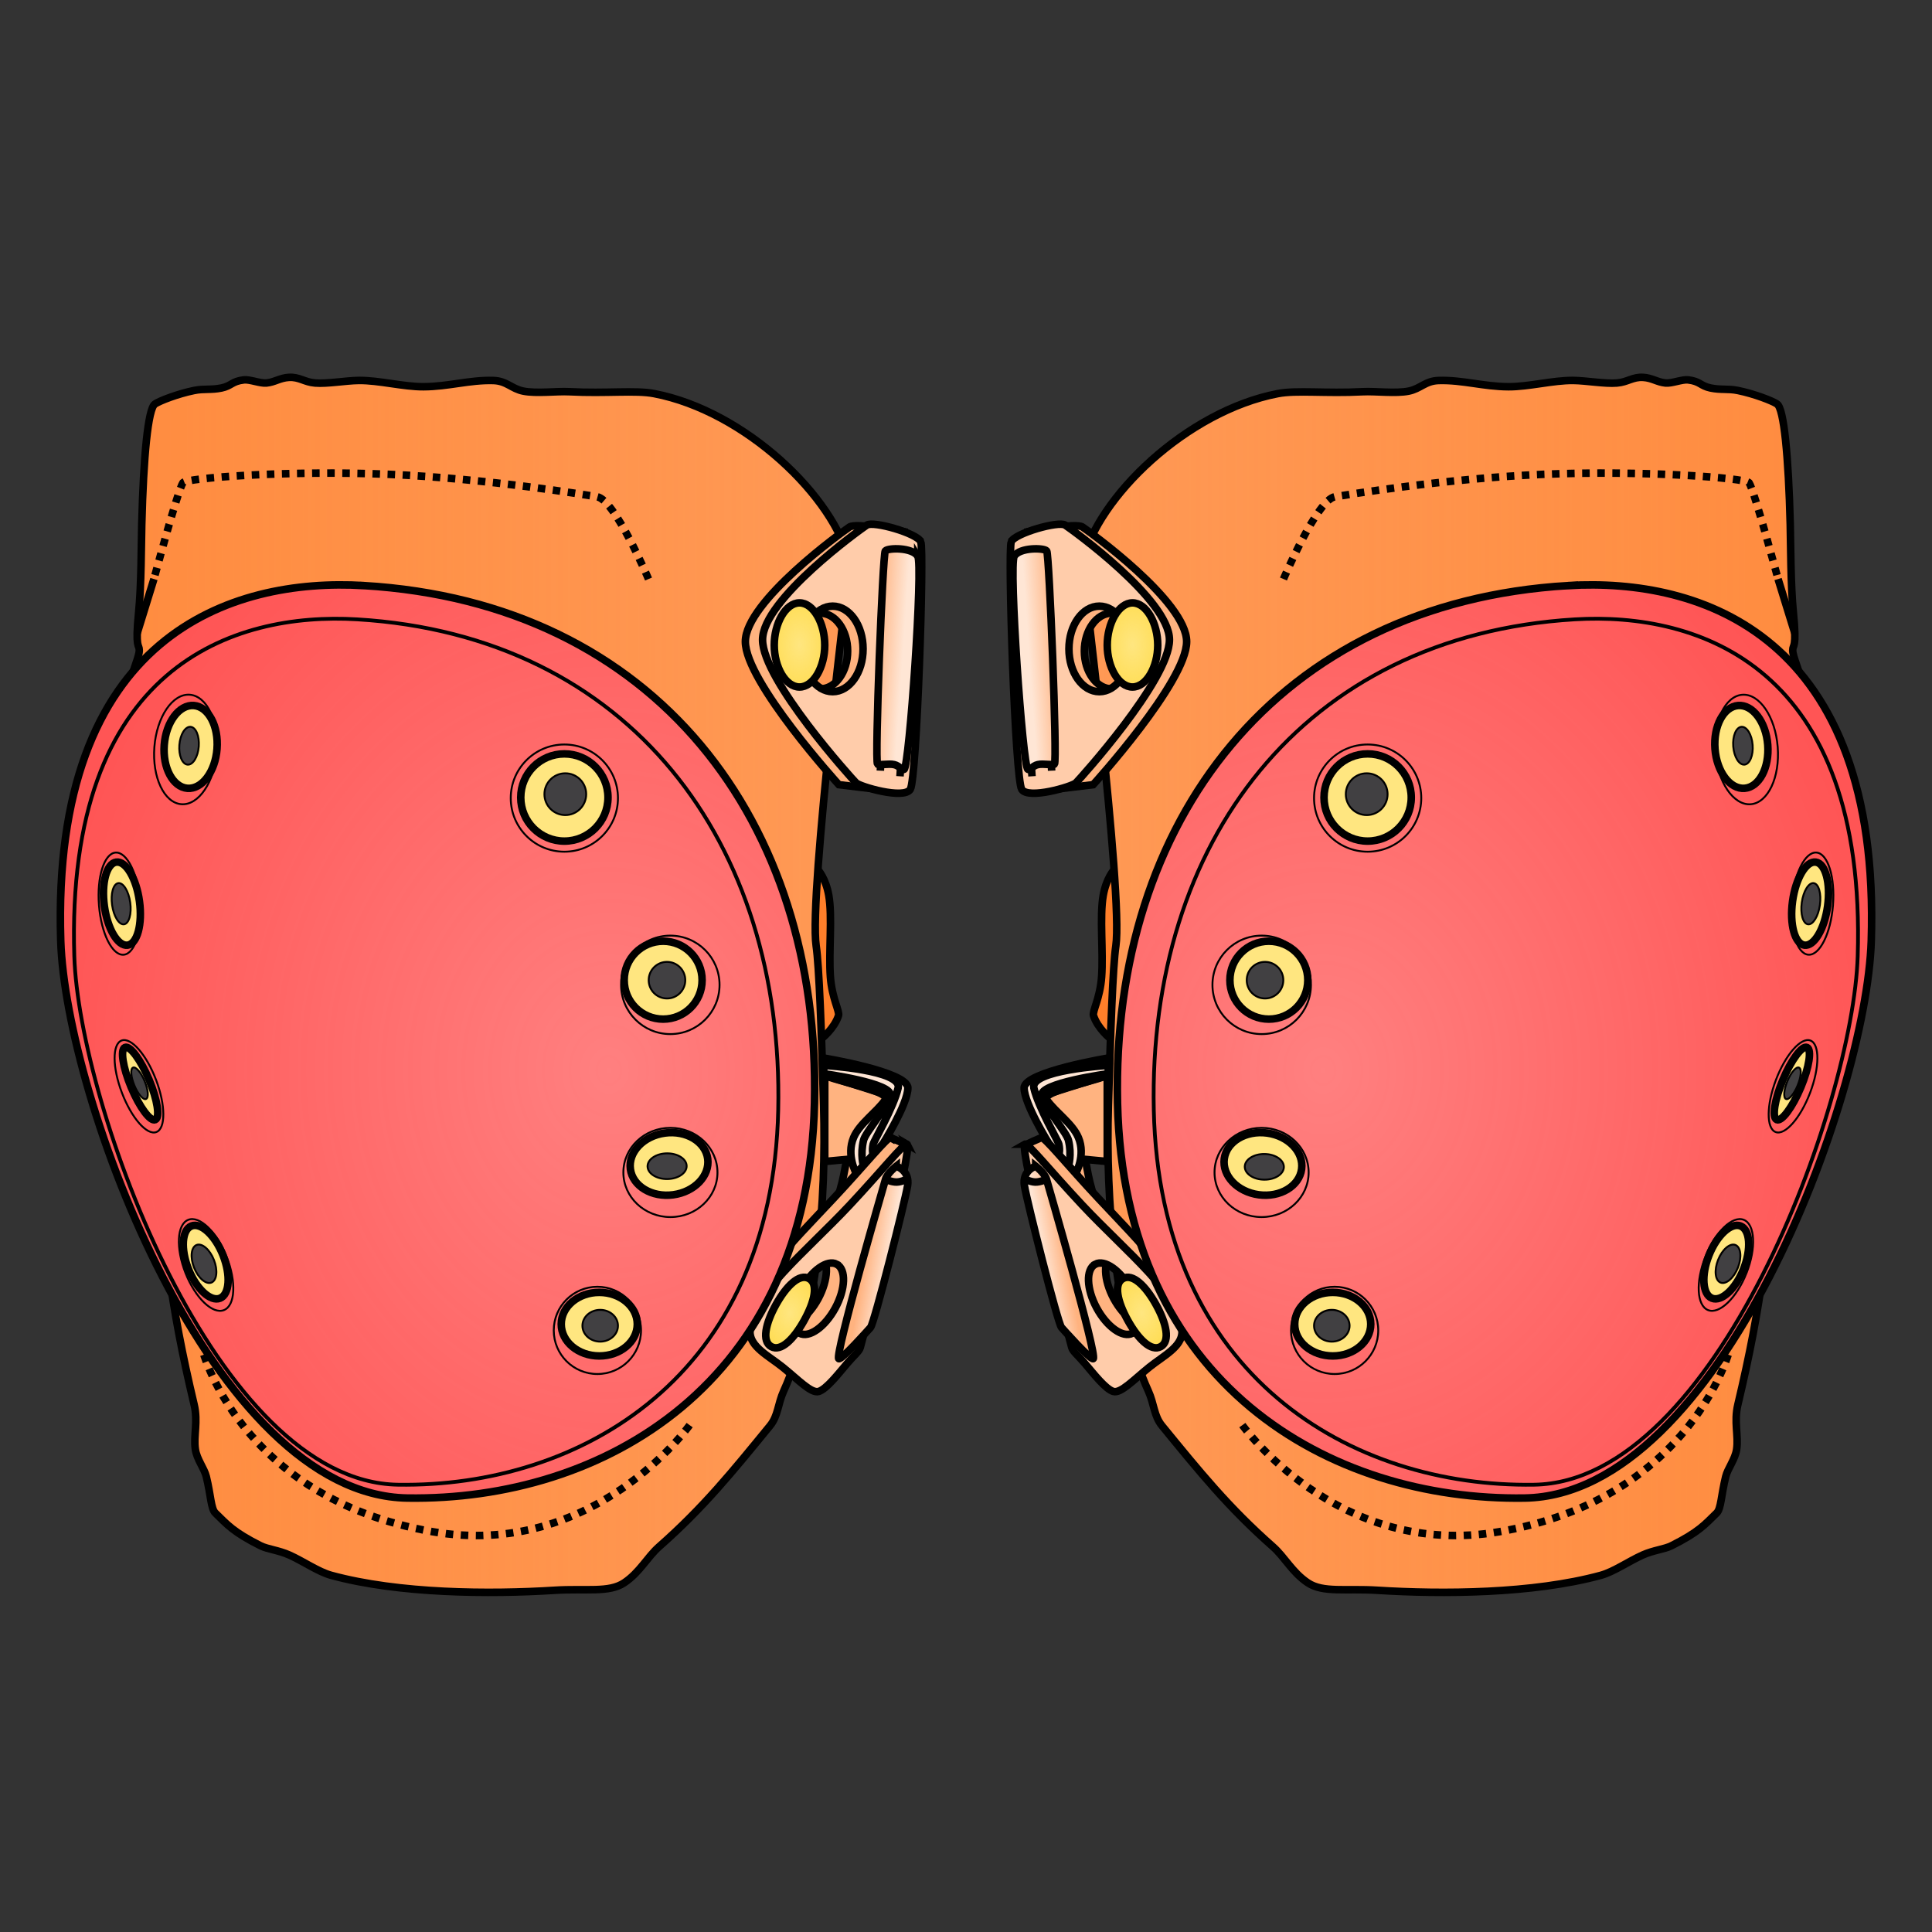 <svg xmlns="http://www.w3.org/2000/svg" xmlns:xlink="http://www.w3.org/1999/xlink" viewBox="0 0 256 256">
    <rect x="0" y="0" width="256" height="256" fill="#333333" stroke="none"/>
    <defs>
        <linearGradient id="innoGrad3">
            <stop offset="0" stop-color="#ff2a2a" stop-opacity="0"/>
            <stop offset="1" stop-color="#ff2a2a" stop-opacity=".502"/>
        </linearGradient>
        <linearGradient id="innoGrad2">
            <stop offset="0" stop-color="#ffd42a" stop-opacity="0"/>
            <stop offset="1" stop-color="#ffd42a" stop-opacity=".502"/>
        </linearGradient>
        <linearGradient id="innoGrad1">
            <stop offset="0" stop-color="#ff7f2a" stop-opacity="0"/>
            <stop offset="1" stop-color="#ff7f2a" stop-opacity=".502"/>
        </linearGradient>
        <linearGradient id="linearGradient932" x1="142.887" x2="240.735" y1="130.498" y2="130.498" gradientUnits="userSpaceOnUse" xlink:href="#innoGrad1"/>
        <radialGradient id="radialGradient955" cx="150.063" cy="85.457" r="3.846" fx="150.063" fy="85.457" gradientTransform="matrix(1 0 0 1.579 0 -49.5)" gradientUnits="userSpaceOnUse" xlink:href="#innoGrad2"/>
        <radialGradient id="radialGradient978" cx="151.307" cy="173.923" r="3.731" fx="151.307" fy="173.923" gradientTransform="matrix(1 0 0 1.386 0 -67.1)" gradientUnits="userSpaceOnUse" xlink:href="#innoGrad2"/>
        <linearGradient id="linearGradient1001" x1="136.432" x2="140.305" y1="87.61" y2="87.339" gradientUnits="userSpaceOnUse" xlink:href="#innoGrad1"/>
        <linearGradient id="linearGradient1024" x1="138.187" x2="141.327" y1="166.983" y2="166.441" gradientUnits="userSpaceOnUse" xlink:href="#innoGrad1"/>
        <radialGradient id="radialGradient1055" cx="174.642" cy="140.592" r="50.473" fx="174.642" fy="140.592" gradientTransform="matrix(1.484 0 0 1.73 -83.844 -101.393)" gradientUnits="userSpaceOnUse" xlink:href="#innoGrad3"/>
        <linearGradient id="linearGradient932-5" x1="142.887" x2="240.735" y1="130.498" y2="130.498" gradientTransform="matrix(-1 0 0 1 256 0)" gradientUnits="userSpaceOnUse" xlink:href="#innoGrad1"/>
        <radialGradient id="radialGradient955-9" cx="150.063" cy="85.457" r="3.846" fx="150.063" fy="85.457" gradientTransform="matrix(-1 0 0 1.579 256 -49.5)" gradientUnits="userSpaceOnUse" xlink:href="#innoGrad2"/>
        <radialGradient id="radialGradient978-5" cx="151.307" cy="173.923" r="3.731" fx="151.307" fy="173.923" gradientTransform="matrix(-1 0 0 1.386 256 -67.1)" gradientUnits="userSpaceOnUse" xlink:href="#innoGrad2"/>
        <linearGradient id="linearGradient1001-8" x1="136.432" x2="140.305" y1="87.61" y2="87.339" gradientTransform="matrix(-1 0 0 1 256 0)" gradientUnits="userSpaceOnUse" xlink:href="#innoGrad1"/>
        <linearGradient id="linearGradient1024-8" x1="138.187" x2="141.327" y1="166.983" y2="166.441" gradientTransform="matrix(-1 0 0 1 256 0)" gradientUnits="userSpaceOnUse" xlink:href="#innoGrad1"/>
        <radialGradient id="radialGradient1055-7" cx="174.642" cy="140.592" r="50.473" fx="174.642" fy="140.592" gradientTransform="matrix(-1.484 0 0 1.73 339.844 -101.393)" gradientUnits="userSpaceOnUse" xlink:href="#innoGrad3"/>
    </defs>
    <path fill="#ff7f2a" stroke="#000" stroke-miterlimit="10" d="M147.625 115.248s-1.035 1.097-1.441 3.387c-.502 2.855.032 7.492-.215 10.82-.209 2.835-1.256 4.563-1.074 5.119.564 1.735 2.249 3.055 2.249 3.055l1.866-18.663-1.385-3.718z"/>
    <path fill="#ffb380" stroke="#000" stroke-miterlimit="10" d="M143.161 151.602c.491-.044.657 2.624 1.251 5.026.688 2.785 1.771 5.367 1.771 5.367h-3.614s-.465-10.297.592-10.393z"/>
    <path fill="#ffb380" stroke="#000" stroke-miterlimit="10" d="M141.412 153.406l5.305.497v-11.419l-8.67 2.734z"/>
    <path fill="#ffe6d5" stroke="#000" stroke-miterlimit="10" d="M142.531 155.489s1.363-2.367.367-4.748c-.777-1.858-3.016-3.332-4.202-5.011-.886-1.256 8.232-2.783 8.294-3.478.247-2.809.068-2.093.068-2.093s-11.37 1.848-11.357 3.996c.013 2.147 3.328 7.445 3.328 7.445l3.502 3.889z"/>
    <path fill="#ffe6d5" stroke="#000" stroke-miterlimit="10" d="M140.297 152.983s.208-.479 0-1.382c-.108-.469-2.711-4.857-3.305-7.445-.547-2.371 9.725-2.978 9.725-2.978l.273 1.074s-9.54 1.275-8.943 2.965c.699 1.982 3.277 4.827 3.53 5.876.47 1.942 0 3.428 0 3.428l-1.28-1.538z"/>
    <path fill="#f95" d="M143.394 74.617c1.983-8.753 13.876-20.151 25.935-22.463 2.49-.478 6.302.008 11.232-.248 1.695-.089 4.365.271 6.111-.083 1.563-.317 2.184-1.353 3.964-1.404 3.179-.09 5.917.811 9.249.826 2.696.013 5.914-.866 8.589-.833 1.75.022 4.158.472 5.782.338 1.427-.118 2.081-.827 3.469-.744 1.196.071 1.85.63 2.973.744.806.081 2.203-.501 2.975-.414 1.63.188 1.622.792 2.973 1.074 1.403.292 2.313.062 3.633.331 2.205.449 4.584 1.379 5.197 1.796.909.615 1.514 6.957 1.74 15.959.068 2.68.054 8.057.412 11.645.495 4.956-.082 4.168-.082 5.037 0 1.653 3.385 6.856 2.56 17.592-1.001 13.021-3.337 28.024-4.212 40.552-1.392 19.945-2.478 28.574-5.615 41.788-.55 2.318.108 4.112-.166 5.947-.196 1.315-1.183 2.523-1.445 3.592-.616 2.516-.608 4.257-1.197 4.832-1.589 1.548-2.374 2.522-5.987 4.335-.943.474-2.374.582-3.84 1.239-1.851.831-3.811 2.215-5.534 2.685-8.991 2.453-21.043 2.52-29.566 1.982-4.218-.266-7.223.36-9.249-.991-2.072-1.383-3.057-3.406-4.627-4.79-5.928-5.23-9.701-9.914-14.699-16.022-1.083-1.322-1.023-2.883-1.817-4.625-4.414-9.693-5.656-25.106-5.285-37.826.295-10.102.592-18.417.99-21.142.988-6.771-4.463-50.709-4.463-50.709z"/>
    <path fill="url(#linearGradient932)" stroke="#000" stroke-miterlimit="10" d="M143.394 74.617c1.983-8.753 13.876-20.151 25.935-22.463 2.49-.478 6.302.008 11.232-.248 1.695-.089 4.365.271 6.111-.083 1.563-.317 2.184-1.353 3.964-1.404 3.179-.09 5.917.811 9.249.826 2.696.013 5.914-.866 8.589-.833 1.75.022 4.158.472 5.782.338 1.427-.118 2.081-.827 3.469-.744 1.196.071 1.85.63 2.973.744.806.081 2.203-.501 2.975-.414 1.63.188 1.622.792 2.973 1.074 1.403.292 2.313.062 3.633.331 2.205.449 4.584 1.379 5.197 1.796.909.615 1.514 6.957 1.74 15.959.068 2.68.054 8.057.412 11.645.495 4.956-.082 4.168-.082 5.037 0 1.653 3.385 6.856 2.56 17.592-1.001 13.021-3.337 28.024-4.212 40.552-1.392 19.945-2.478 28.574-5.615 41.788-.55 2.318.108 4.112-.166 5.947-.196 1.315-1.183 2.523-1.445 3.592-.616 2.516-.608 4.257-1.197 4.832-1.589 1.548-2.374 2.522-5.987 4.335-.943.474-2.374.582-3.84 1.239-1.851.831-3.811 2.215-5.534 2.685-8.991 2.453-21.043 2.52-29.566 1.982-4.218-.266-7.223.36-9.249-.991-2.072-1.383-3.057-3.406-4.627-4.79-5.928-5.23-9.701-9.914-14.699-16.022-1.083-1.322-1.023-2.883-1.817-4.625-4.414-9.693-5.656-25.106-5.285-37.826.295-10.102.592-18.417.99-21.142.988-6.771-4.463-50.709-4.463-50.709z"/>
    <path fill="none" stroke="#000" stroke-dasharray="1" stroke-miterlimit="10" d="M170.069 76.724s4.46-10.53 6.814-10.901c1.177-.186 14.306-2.402 27.626-2.974 13.319-.571 26.827.5 27.254 1.115.67.967 3.841 12.76 3.841 12.76M164.62 188.837s12.675 17.826 34.066 14.122c25.768-4.46 30.601-24.405 30.601-24.405"/>
    <path fill="none" stroke="#000" stroke-miterlimit="10" d="M235.604 76.724l2.219 7.185"/>
    <path fill="#ffb380" stroke="#000" stroke-miterlimit="10" d="M136.196 70.453s6.361-1.206 7.228-.629 13.813 9.871 13.813 15.197c0 5.327-12.388 18.954-12.388 18.954l-7.185.868-1.468-34.39zm11.112 10.792c-2.002 0-3.624 2.247-3.624 5.018s1.622 5.018 3.624 5.018c2.001 0 3.623-2.247 3.623-5.018s-1.622-5.018-3.623-5.018z"/>
    <path fill="#fca" stroke="#000" stroke-miterlimit="10" d="M133.999 71.768c.495-1.114 6.278-2.766 7.146-2.189.866.577 13.813 9.871 13.813 15.197 0 5.328-11.893 18.459-12.388 18.954-.496.496-6.318 2.23-7.187.868-.867-1.363-1.878-31.714-1.384-32.83zm11.668 8.548c-2.225 0-4.027 2.538-4.027 5.668 0 3.13 1.803 5.667 4.027 5.667 2.222 0 4.024-2.537 4.024-5.667s-1.802-5.668-4.024-5.668z"/>
    <path fill="#ffe680" d="M153.409 85.488c0 2.891-1.498 5.544-3.347 5.544-1.848 0-3.346-2.653-3.346-5.544s1.498-5.605 3.346-5.605c1.849 0 3.347 2.715 3.347 5.605z"/>
    <path fill="url(#radialGradient955)" stroke="#000" stroke-miterlimit="10" d="M153.409 85.488c0 2.891-1.498 5.544-3.347 5.544-1.848 0-3.346-2.653-3.346-5.544 0-2.891 1.498-5.605 3.346-5.605 1.849 0 3.347 2.715 3.347 5.605z"/>
    <path fill="none" stroke="#000" stroke-miterlimit="10" d="M138.047 72.449l1.302 29.671M134.764 73.008l1.983 29.855"/>
    <path fill="#ffb380" stroke="#000" stroke-miterlimit="10" d="M137.979 150.749c.359-.205 3.398 3.593 7.578 8.053 5.944 6.346 10.65 10.756 10.643 15.524-.003 2.017-9.147 6.813-10.291 5.474-.993-1.165-1.592-1.587-1.734-2.106-.266-.954-8.432-25.777-8.432-25.777.074-.308 2.111-1.096 2.236-1.168zm9.404 15.546c-1.252.678-1.161 3.272.203 5.796 1.367 2.521 3.488 4.018 4.739 3.341 1.254-.678 1.161-3.271-.204-5.795-1.364-2.523-3.486-4.02-4.738-3.342z"/>
    <path fill="#fca" stroke="#000" stroke-miterlimit="10" d="M135.817 151.609c.357-.204 3.396 3.593 7.576 8.054 5.945 6.345 13.244 12.017 13.236 16.785-.003 2.018-2.446 3.19-4.337 4.708-2.029 1.629-3.775 3.509-4.769 3.221-1.028-.297-2.636-2.376-3.778-3.717-.993-1.164-1.59-1.587-1.735-2.106-.308-1.115-7.061-26.449-6.193-26.945zm9.3 15.912c-1.254.678-1.161 3.272.203 5.797 1.365 2.521 3.486 4.017 4.738 3.34 1.254-.679 1.162-3.271-.203-5.795-1.364-2.522-3.486-4.02-4.738-3.342z"/>
    <path fill="#ffe680" d="M153.181 172.87c1.383 2.49 1.905 4.854.627 5.563-1.28.711-2.979-.98-4.364-3.471-1.381-2.491-1.921-4.84-.644-5.549 1.28-.709 2.997.966 4.381 3.457z"/>
    <path fill="url(#radialGradient978)" stroke="#000" stroke-miterlimit="10" d="M153.181 172.87c1.383 2.49 1.905 4.854.627 5.563-1.28.711-2.979-.98-4.364-3.471-1.381-2.491-1.921-4.84-.644-5.549 1.28-.709 2.997.966 4.381 3.457z"/>
    <path fill="#ffe6d5" d="M134.393 73.689c.744-1.177 3.965-1.116 4.304-.681.342.433 1.416 27.877 1.023 28.245-.197.184-1.461-.107-2.207.063-.743.17-.971.804-1.316.618-.689-.372-2.548-27.068-1.804-28.245z"/>
    <path fill="url(#linearGradient1001)" stroke="#000" stroke-miterlimit="10" d="M134.393 73.689c.744-1.177 3.965-1.116 4.304-.681.342.433 1.416 27.877 1.023 28.245-.197.184-1.461-.107-2.207.063-.743.17-.971.804-1.316.618-.689-.372-2.548-27.068-1.804-28.245z"/>
    <path fill="#ffe6d5" d="M137.242 154.521s1.19.926 1.423 1.734c.233.81 6.754 23.333 6.195 23.775-.31.246-3.991-3.891-4.212-4.14-.496-.558-4.576-16.716-4.907-18.768-.332-2.051 1.501-2.601 1.501-2.601z"/>
    <path fill="url(#linearGradient1024)" stroke="#000" stroke-miterlimit="10" d="M137.242 154.521s1.19.926 1.423 1.734c.233.81 6.754 23.333 6.195 23.775-.31.246-3.991-3.891-4.212-4.14-.496-.558-4.576-16.716-4.907-18.768-.332-2.051 1.501-2.601 1.501-2.601z"/>
    <path fill="none" stroke="#000" stroke-miterlimit="10" d="M135.701 156.194s.806.419 1.483.434c.677.015 1.48-.372 1.48-.372"/>
    <path fill="#ff8080" d="M207.812 77.591c17.479-1.036 41.427 6.462 40.139 47.076-.66 20.812-20.089 73.435-45.919 73.832-25.83.399-53.128-15.029-53.955-52.359-.827-37.33 21.083-66.257 59.735-68.549z"/>
    <path fill="url(#radialGradient1055)" stroke="#000" stroke-miterlimit="10" d="M207.812 77.591c17.479-1.036 41.427 6.462 40.139 47.076-.66 20.812-20.089 73.435-45.919 73.832-25.83.399-53.128-15.029-53.955-52.359-.827-37.33 21.083-66.257 59.735-68.549z"/>
    <path fill="none" stroke="#000" stroke-miterlimit="10" stroke-width=".5" d="M208.672 82.067c16.322-.982 38.687 6.129 37.483 44.644-.617 19.736-18.761 69.643-42.883 70.021-24.121.377-49.615-14.254-50.388-49.656-.771-35.403 19.692-62.836 55.788-65.009z"/>
    <circle cx="181.221" cy="105.752" r="7.103" fill="none" stroke="#000" stroke-miterlimit="10" stroke-width=".25"/>
    <circle cx="181.219" cy="105.672" r="5.78" fill="#ffe680" stroke="#000" stroke-miterlimit="10"/>
    <circle cx="181.095" cy="105.233" r="2.767" fill="#414042" stroke="#000" stroke-miterlimit="10" stroke-width=".25"/>
    <circle cx="167.181" cy="130.498" r="6.524" fill="none" stroke="#000" stroke-miterlimit="10" stroke-width=".25"/>
    <circle cx="168.13" cy="129.878" r="5.162" fill="#ffe680" stroke="#000" stroke-miterlimit="10"/>
    <circle cx="167.622" cy="129.878" r="2.424" fill="#414042" stroke="#000" stroke-miterlimit="10" stroke-width=".25"/>
    <ellipse cx="167.167" cy="155.356" fill="none" stroke="#000" stroke-miterlimit="10" stroke-width=".25" rx="6.235" ry="5.913"/>
    <ellipse cx="167.345" cy="154.223" fill="#ffe680" stroke="#000" stroke-miterlimit="10" rx="5.169" ry="4.128" transform="rotate(7.65 167.337 154.241)"/>
    <ellipse cx="167.603" cy="154.519" fill="#414042" stroke="#000" stroke-miterlimit="10" stroke-width=".25" rx="2.59" ry="1.702" transform="matrix(1 .009 -.009 1 1.317 -1.416)"/>
    <circle cx="176.844" cy="176.284" r="5.781" fill="none" stroke="#000" stroke-miterlimit="10" stroke-width=".25"/>
    <ellipse cx="176.595" cy="175.459" fill="#ffe680" stroke="#000" stroke-miterlimit="10" rx="5.038" ry="4.212"/>
    <ellipse cx="176.472" cy="175.666" fill="#414042" stroke="#000" stroke-miterlimit="10" stroke-width=".25" rx="2.354" ry="2.105"/>
    <ellipse cx="231.422" cy="99.303" fill="none" stroke="#000" stroke-miterlimit="10" stroke-width=".25" rx="4.149" ry="7.275" transform="rotate(-4.405 231.546 99.35)"/>
    <ellipse cx="230.751" cy="98.966" fill="#ffe680" stroke="#000" stroke-miterlimit="10" rx="3.506" ry="5.501" transform="rotate(-4.44 230.789 99.09)"/>
    <ellipse cx="230.955" cy="98.811" fill="#414042" stroke="#000" stroke-miterlimit="10" stroke-width=".25" rx="1.289" ry="2.513" transform="rotate(-4.439 230.973 98.9)"/>
    <ellipse cx="240.149" cy="119.74" fill="none" stroke="#000" stroke-miterlimit="10" stroke-width=".25" rx="2.738" ry="6.789" transform="rotate(4.531 240.194 119.765)"/>
    <ellipse cx="239.845" cy="119.736" fill="#ffe680" stroke="#000" stroke-miterlimit="10" rx="2.346" ry="5.555" transform="rotate(7.778 239.84 119.753)"/>
    <ellipse cx="239.937" cy="119.757" fill="#414042" stroke="#000" stroke-miterlimit="10" stroke-width=".25" rx="1.212" ry="2.754" transform="rotate(7.946 240.01 119.821)"/>
    <ellipse cx="237.591" cy="143.94" fill="none" stroke="#000" stroke-miterlimit="10" stroke-width=".25" rx="2.418" ry="6.487" transform="rotate(20.82 237.59 143.925)"/>
    <ellipse cx="237.435" cy="143.574" fill="#ffe680" stroke="#000" stroke-miterlimit="10" rx="1.288" ry="5.192" transform="rotate(22.706 237.428 143.569)"/>
    <ellipse cx="237.505" cy="143.543" fill="#414042" stroke="#000" stroke-miterlimit="10" stroke-width=".25" rx=".737" ry="2.25" transform="rotate(22.467 237.51 143.565)"/>
    <path fill="none" stroke="#000" stroke-miterlimit="10" stroke-width=".25" d="M231.418 168.692c-1.307 3.301-3.585 5.499-5.091 4.903-1.504-.596-1.665-3.756-.359-7.057 1.305-3.306 3.584-5.5 5.089-4.906 1.506.596 1.666 3.756.361 7.06z"/>
    <ellipse cx="228.733" cy="167.244" fill="#ffe680" stroke="#000" stroke-miterlimit="10" rx="2.466" ry="5.148" transform="rotate(21.581 228.756 167.264)"/>
    <ellipse cx="228.973" cy="167.449" fill="#414042" stroke="#000" stroke-miterlimit="10" stroke-width=".25" rx="1.411" ry="2.679" transform="rotate(21.565 228.95 167.441)"/>
    <path fill="#ff7f2a" stroke="#000" stroke-miterlimit="10" d="M108.376 115.248s1.035 1.097 1.44 3.387c.503 2.855-.031 7.492.216 10.82.209 2.835 1.256 4.563 1.074 5.12-.564 1.734-2.25 3.054-2.25 3.054l-1.865-18.663z"/>
    <path fill="#ffb380" stroke="#000" stroke-miterlimit="10" d="M112.84 151.602c-.491-.044-.657 2.624-1.251 5.026-.688 2.785-1.771 5.367-1.771 5.367h3.614s.465-10.297-.592-10.393z"/>
    <path fill="#ffb380" stroke="#000" stroke-miterlimit="10" d="M117.954 145.218l-3.365 8.188-5.305.497v-11.419z"/>
    <path fill="#ffe6d5" stroke="#000" stroke-miterlimit="10" d="M113.47 155.49s-1.363-2.368-.367-4.749c.777-1.858 3.016-3.332 4.202-5.01.886-1.257-8.232-2.784-8.294-3.479-.247-2.809-.068-2.093-.068-2.093s11.37 1.848 11.357 3.996c-.013 2.147-3.328 7.445-3.328 7.445z"/>
    <path fill="#ffe6d5" stroke="#000" stroke-miterlimit="10" d="M115.704 152.983s-.208-.479 0-1.382c.108-.469 2.71-4.857 3.305-7.445.547-2.37-9.725-2.978-9.725-2.978l-.273 1.074s9.54 1.275 8.943 2.965c-.7 1.982-3.277 4.827-3.53 5.876-.47 1.942 0 3.428 0 3.428z"/>
    <path fill="#f95" d="M112.607 74.617c-1.983-8.753-13.876-20.15-25.935-22.463-2.49-.478-6.302.008-11.232-.248-1.695-.089-4.365.271-6.111-.083-1.563-.317-2.184-1.353-3.964-1.404-3.18-.09-5.917.811-9.25.826-2.695.013-5.913-.866-8.588-.833-1.75.022-4.158.472-5.782.338-1.427-.118-2.081-.827-3.47-.744-1.195.071-1.85.63-2.972.744-.806.081-2.203-.5-2.975-.414-1.63.188-1.622.792-2.973 1.074-1.403.292-2.313.062-3.633.331-2.205.45-4.584 1.38-5.197 1.796-.91.615-1.514 6.957-1.74 15.96-.068 2.68-.054 8.056-.412 11.644-.495 4.956.082 4.168.082 5.037 0 1.653-3.385 6.856-2.56 17.592 1 13.021 3.337 28.024 4.212 40.552 1.392 19.945 2.478 28.574 5.615 41.788.55 2.318-.108 4.112.166 5.947.196 1.315 1.183 2.523 1.445 3.592.616 2.516.608 4.257 1.197 4.832 1.589 1.548 2.374 2.522 5.987 4.335.943.474 2.374.582 3.84 1.24 1.85.83 3.81 2.214 5.534 2.684 8.99 2.453 21.043 2.52 29.566 1.982 4.218-.266 7.223.36 9.249-.99 2.072-1.384 3.057-3.407 4.627-4.79 5.928-5.23 9.7-9.915 14.699-16.023 1.083-1.322 1.023-2.883 1.817-4.625 4.414-9.693 5.656-25.106 5.285-37.826-.295-10.102-.592-18.417-.99-21.142-.988-6.77 4.463-50.709 4.463-50.709z"/>
    <path fill="url(#linearGradient932-5)" stroke="#000" stroke-miterlimit="10" d="M112.607 74.617c-1.983-8.753-13.876-20.15-25.935-22.463-2.49-.478-6.302.008-11.232-.248-1.695-.089-4.365.271-6.111-.083-1.563-.317-2.184-1.353-3.964-1.404-3.18-.09-5.917.811-9.25.826-2.695.013-5.913-.866-8.588-.833-1.75.022-4.158.472-5.782.338-1.427-.118-2.081-.827-3.47-.744-1.195.071-1.85.63-2.972.744-.806.081-2.203-.5-2.975-.414-1.63.188-1.622.792-2.973 1.074-1.403.292-2.313.062-3.633.331-2.205.45-4.584 1.38-5.197 1.796-.91.615-1.514 6.957-1.74 15.96-.068 2.68-.054 8.056-.412 11.644-.495 4.956.082 4.168.082 5.037 0 1.653-3.385 6.856-2.56 17.592 1 13.021 3.337 28.024 4.212 40.552 1.392 19.945 2.478 28.574 5.615 41.788.55 2.318-.108 4.112.166 5.947.196 1.315 1.183 2.523 1.445 3.592.616 2.516.608 4.257 1.197 4.832 1.589 1.548 2.374 2.522 5.987 4.335.943.474 2.374.582 3.84 1.24 1.85.83 3.81 2.214 5.534 2.684 8.99 2.453 21.043 2.52 29.566 1.982 4.218-.266 7.223.36 9.249-.99 2.072-1.384 3.057-3.407 4.627-4.79 5.928-5.23 9.7-9.915 14.699-16.023 1.083-1.322 1.023-2.883 1.817-4.625 4.414-9.693 5.656-25.106 5.285-37.826-.295-10.102-.592-18.417-.99-21.142-.988-6.77 4.463-50.709 4.463-50.709z"/>
    <path fill="none" stroke="#000" stroke-dasharray="1" stroke-miterlimit="10" d="M85.932 76.724s-4.46-10.53-6.814-10.9c-1.177-.187-14.306-2.403-27.626-2.975-13.32-.57-26.827.5-27.254 1.115-.67.967-3.841 12.76-3.841 12.76M91.38 188.837s-12.674 17.826-34.065 14.122c-25.768-4.46-30.601-24.405-30.601-24.405"/>
    <path fill="none" stroke="#000" stroke-miterlimit="10" d="M20.397 76.724l-2.219 7.185"/>
    <path fill="#ffb380" stroke="#000" stroke-miterlimit="10" d="M119.805 70.453s-6.361-1.206-7.228-.629-13.813 9.871-13.813 15.197c0 5.327 12.388 18.954 12.388 18.954l7.185.868zm-11.112 10.792c2.002 0 3.624 2.247 3.624 5.018s-1.622 5.018-3.624 5.018c-2.001 0-3.623-2.247-3.623-5.018 0-2.77 1.622-5.018 3.623-5.018z"/>
    <path fill="#fca" stroke="#000" stroke-miterlimit="10" d="M122.002 71.768c-.495-1.114-6.278-2.766-7.146-2.189-.866.577-13.813 9.871-13.813 15.197 0 5.328 11.893 18.46 12.388 18.954.496.496 6.318 2.23 7.187.868.867-1.363 1.878-31.714 1.384-32.83zm-11.668 8.548c2.225 0 4.027 2.538 4.027 5.668 0 3.13-1.803 5.667-4.027 5.667-2.222 0-4.024-2.537-4.024-5.667s1.802-5.668 4.024-5.668z"/>
    <path fill="#ffe680" d="M102.592 85.488c0 2.891 1.498 5.544 3.347 5.544 1.848 0 3.346-2.653 3.346-5.544 0-2.89-1.498-5.605-3.346-5.605-1.85 0-3.347 2.715-3.347 5.605z"/>
    <path fill="url(#radialGradient955-9)" stroke="#000" stroke-miterlimit="10" d="M102.592 85.488c0 2.891 1.498 5.544 3.347 5.544 1.848 0 3.346-2.653 3.346-5.544 0-2.89-1.498-5.605-3.346-5.605-1.85 0-3.347 2.715-3.347 5.605z"/>
    <path fill="none" stroke="#000" stroke-miterlimit="10" d="M117.954 72.449l-1.302 29.671M121.237 73.008l-1.983 29.855"/>
    <path fill="#ffb380" stroke="#000" stroke-miterlimit="10" d="M118.022 150.75c-.36-.206-3.398 3.592-7.578 8.052-5.944 6.346-10.65 10.756-10.643 15.524.003 2.017 9.147 6.813 10.29 5.474.994-1.165 1.593-1.587 1.735-2.106.266-.954 8.432-25.777 8.432-25.777-.074-.308-2.111-1.096-2.236-1.168zm-9.404 15.545c1.252.678 1.16 3.272-.203 5.796-1.367 2.521-3.488 4.018-4.74 3.341-1.253-.678-1.16-3.27.205-5.795 1.364-2.523 3.486-4.02 4.738-3.342z"/>
    <path fill="#fca" stroke="#000" stroke-miterlimit="10" d="M120.184 151.61c-.357-.205-3.396 3.592-7.576 8.053-5.945 6.345-13.244 12.017-13.236 16.785.003 2.018 2.446 3.19 4.337 4.708 2.029 1.63 3.775 3.51 4.769 3.221 1.028-.297 2.636-2.376 3.778-3.717.993-1.164 1.59-1.587 1.735-2.106.308-1.115 7.06-26.449 6.193-26.945zm-9.3 15.911c1.254.678 1.16 3.272-.203 5.797-1.365 2.521-3.486 4.017-4.738 3.34-1.254-.679-1.162-3.27.203-5.795 1.364-2.522 3.486-4.02 4.738-3.342z"/>
    <path fill="#ffe680" d="M102.82 172.87c-1.383 2.49-1.905 4.854-.627 5.563 1.28.711 2.979-.98 4.364-3.47 1.38-2.492 1.92-4.84.644-5.55-1.28-.709-2.997.966-4.381 3.457z"/>
    <path fill="url(#radialGradient978-5)" stroke="#000" stroke-miterlimit="10" d="M102.82 172.87c-1.383 2.49-1.905 4.854-.627 5.563 1.28.711 2.979-.98 4.364-3.47 1.38-2.492 1.92-4.84.644-5.55-1.28-.709-2.997.966-4.381 3.457z"/>
    <path fill="#ffe6d5" d="M121.608 73.69c-.744-1.178-3.965-1.117-4.304-.682-.342.433-1.416 27.877-1.023 28.245.197.184 1.46-.107 2.207.063.743.17.97.804 1.316.618.689-.372 2.548-27.068 1.804-28.245z"/>
    <path fill="url(#linearGradient1001-8)" stroke="#000" stroke-miterlimit="10" d="M121.608 73.69c-.744-1.178-3.965-1.117-4.304-.682-.342.433-1.416 27.877-1.023 28.245.197.184 1.46-.107 2.207.063.743.17.97.804 1.316.618.689-.372 2.548-27.068 1.804-28.245z"/>
    <path fill="#ffe6d5" d="M118.759 154.521s-1.19.926-1.423 1.734c-.233.81-6.754 23.333-6.195 23.775.31.246 3.99-3.89 4.212-4.14.496-.558 4.576-16.716 4.907-18.768.332-2.05-1.501-2.6-1.501-2.6z"/>
    <path fill="url(#linearGradient1024-8)" stroke="#000" stroke-miterlimit="10" d="M118.759 154.521s-1.19.926-1.423 1.734c-.233.81-6.754 23.333-6.195 23.775.31.246 3.99-3.89 4.212-4.14.496-.558 4.576-16.716 4.907-18.768.332-2.05-1.501-2.6-1.501-2.6z"/>
    <path fill="none" stroke="#000" stroke-miterlimit="10" d="M120.3 156.194s-.806.42-1.483.434c-.677.015-1.48-.372-1.48-.372"/>
    <path fill="#ff8080" d="M48.189 77.591c-17.48-1.036-41.427 6.462-40.14 47.076.66 20.812 20.09 73.435 45.92 73.832 25.83.4 53.128-15.029 53.955-52.359.827-37.33-21.083-66.257-59.735-68.549z"/>
    <path fill="url(#radialGradient1055-7)" stroke="#000" stroke-miterlimit="10" d="M48.189 77.591c-17.48-1.036-41.427 6.462-40.14 47.076.66 20.812 20.09 73.435 45.92 73.832 25.83.4 53.128-15.029 53.955-52.359.827-37.33-21.083-66.257-59.735-68.549z"/>
    <path fill="none" stroke="#000" stroke-miterlimit="10" stroke-width=".5" d="M47.329 82.067c-16.322-.982-38.687 6.13-37.483 44.644.617 19.736 18.76 69.643 42.883 70.021 24.12.377 49.615-14.254 50.388-49.656.77-35.403-19.692-62.836-55.788-65.009z"/>
    <circle cx="-74.78" cy="105.752" r="7.103" fill="none" stroke="#000" stroke-miterlimit="10" stroke-width=".25" transform="scale(-1 1)"/>
    <circle cx="-74.782" cy="105.672" r="5.78" fill="#ffe680" stroke="#000" stroke-miterlimit="10" transform="scale(-1 1)"/>
    <circle cx="-74.906" cy="105.233" r="2.767" fill="#414042" stroke="#000" stroke-miterlimit="10" stroke-width=".25" transform="scale(-1 1)"/>
    <circle cx="-88.82" cy="130.498" r="6.524" fill="none" stroke="#000" stroke-miterlimit="10" stroke-width=".25" transform="scale(-1 1)"/>
    <circle cx="-87.871" cy="129.878" r="5.162" fill="#ffe680" stroke="#000" stroke-miterlimit="10" transform="scale(-1 1)"/>
    <circle cx="-88.379" cy="129.878" r="2.424" fill="#414042" stroke="#000" stroke-miterlimit="10" stroke-width=".25" transform="scale(-1 1)"/>
    <ellipse cx="-88.834" cy="155.356" fill="none" stroke="#000" stroke-miterlimit="10" stroke-width=".25" rx="6.235" ry="5.913" transform="scale(-1 1)"/>
    <ellipse cx="-67.321" cy="164.659" fill="#ffe680" stroke="#000" stroke-miterlimit="10" rx="5.169" ry="4.128" transform="scale(-1 1) rotate(7.654)"/>
    <ellipse cx="-87.078" cy="155.273" fill="#414042" stroke="#000" stroke-miterlimit="10" stroke-width=".25" rx="2.59" ry="1.702" transform="scale(-1 1) rotate(.487)"/>
    <circle cx="-79.157" cy="176.284" r="5.781" fill="none" stroke="#000" stroke-miterlimit="10" stroke-width=".25" transform="scale(-1 1)"/>
    <ellipse cx="-79.406" cy="175.459" fill="#ffe680" stroke="#000" stroke-miterlimit="10" rx="5.038" ry="4.212" transform="scale(-1 1)"/>
    <ellipse cx="-79.529" cy="175.666" fill="#414042" stroke="#000" stroke-miterlimit="10" stroke-width=".25" rx="2.354" ry="2.105" transform="scale(-1 1)"/>
    <ellipse cx="-32.147" cy="97.126" fill="none" stroke="#000" stroke-miterlimit="10" stroke-width=".25" rx="4.149" ry="7.275" transform="scale(-1 1) rotate(-4.405)"/>
    <ellipse cx="-32.805" cy="96.731" fill="#ffe680" stroke="#000" stroke-miterlimit="10" rx="3.506" ry="5.501" transform="scale(-1 1) rotate(-4.416)"/>
    <ellipse cx="-32.596" cy="96.587" fill="#414042" stroke="#000" stroke-miterlimit="10" stroke-width=".25" rx="1.289" ry="2.513" transform="scale(-1 1) rotate(-4.422)"/>
    <ellipse cx="-6.335" cy="120.617" fill="none" stroke="#000" stroke-miterlimit="10" stroke-width=".25" rx="2.738" ry="6.789" transform="scale(-1 1) rotate(4.531)"/>
    <ellipse cx=".208" cy="120.822" fill="#ffe680" stroke="#000" stroke-miterlimit="10" rx="2.346" ry="5.555" transform="scale(-1 1) rotate(7.782)"/>
    <ellipse cx=".661" cy="120.817" fill="#414042" stroke="#000" stroke-miterlimit="10" stroke-width=".25" rx="1.212" ry="2.754" transform="scale(-1 1) rotate(7.949)"/>
    <ellipse cx="33.944" cy="141.087" fill="none" stroke="#000" stroke-miterlimit="10" stroke-width=".25" rx="2.418" ry="6.487" transform="scale(-1 1) rotate(20.818)"/>
    <ellipse cx="38.291" cy="139.617" fill="#ffe680" stroke="#000" stroke-miterlimit="10" rx="1.288" ry="5.192" transform="scale(-1 1) rotate(22.706)"/>
    <ellipse cx="37.778" cy="139.711" fill="#414042" stroke="#000" stroke-miterlimit="10" stroke-width=".25" rx=".737" ry="2.25" transform="scale(-1 1) rotate(22.47)"/>
    <path fill="none" stroke="#000" stroke-miterlimit="10" stroke-width=".25" d="M24.583 168.692c1.307 3.301 3.585 5.5 5.09 4.903 1.505-.596 1.666-3.756.36-7.057-1.305-3.306-3.584-5.5-5.09-4.906-1.505.596-1.665 3.756-.36 7.06z"/>
    <ellipse cx="36.162" cy="165.54" fill="#ffe680" stroke="#000" stroke-miterlimit="10" rx="2.466" ry="5.148" transform="scale(-1 1) rotate(21.58)"/>
    <ellipse cx="36.417" cy="165.669" fill="#414042" stroke="#000" stroke-miterlimit="10" stroke-width=".25" rx="1.411" ry="2.679" transform="scale(-1 1) rotate(21.567)"/>
</svg>

